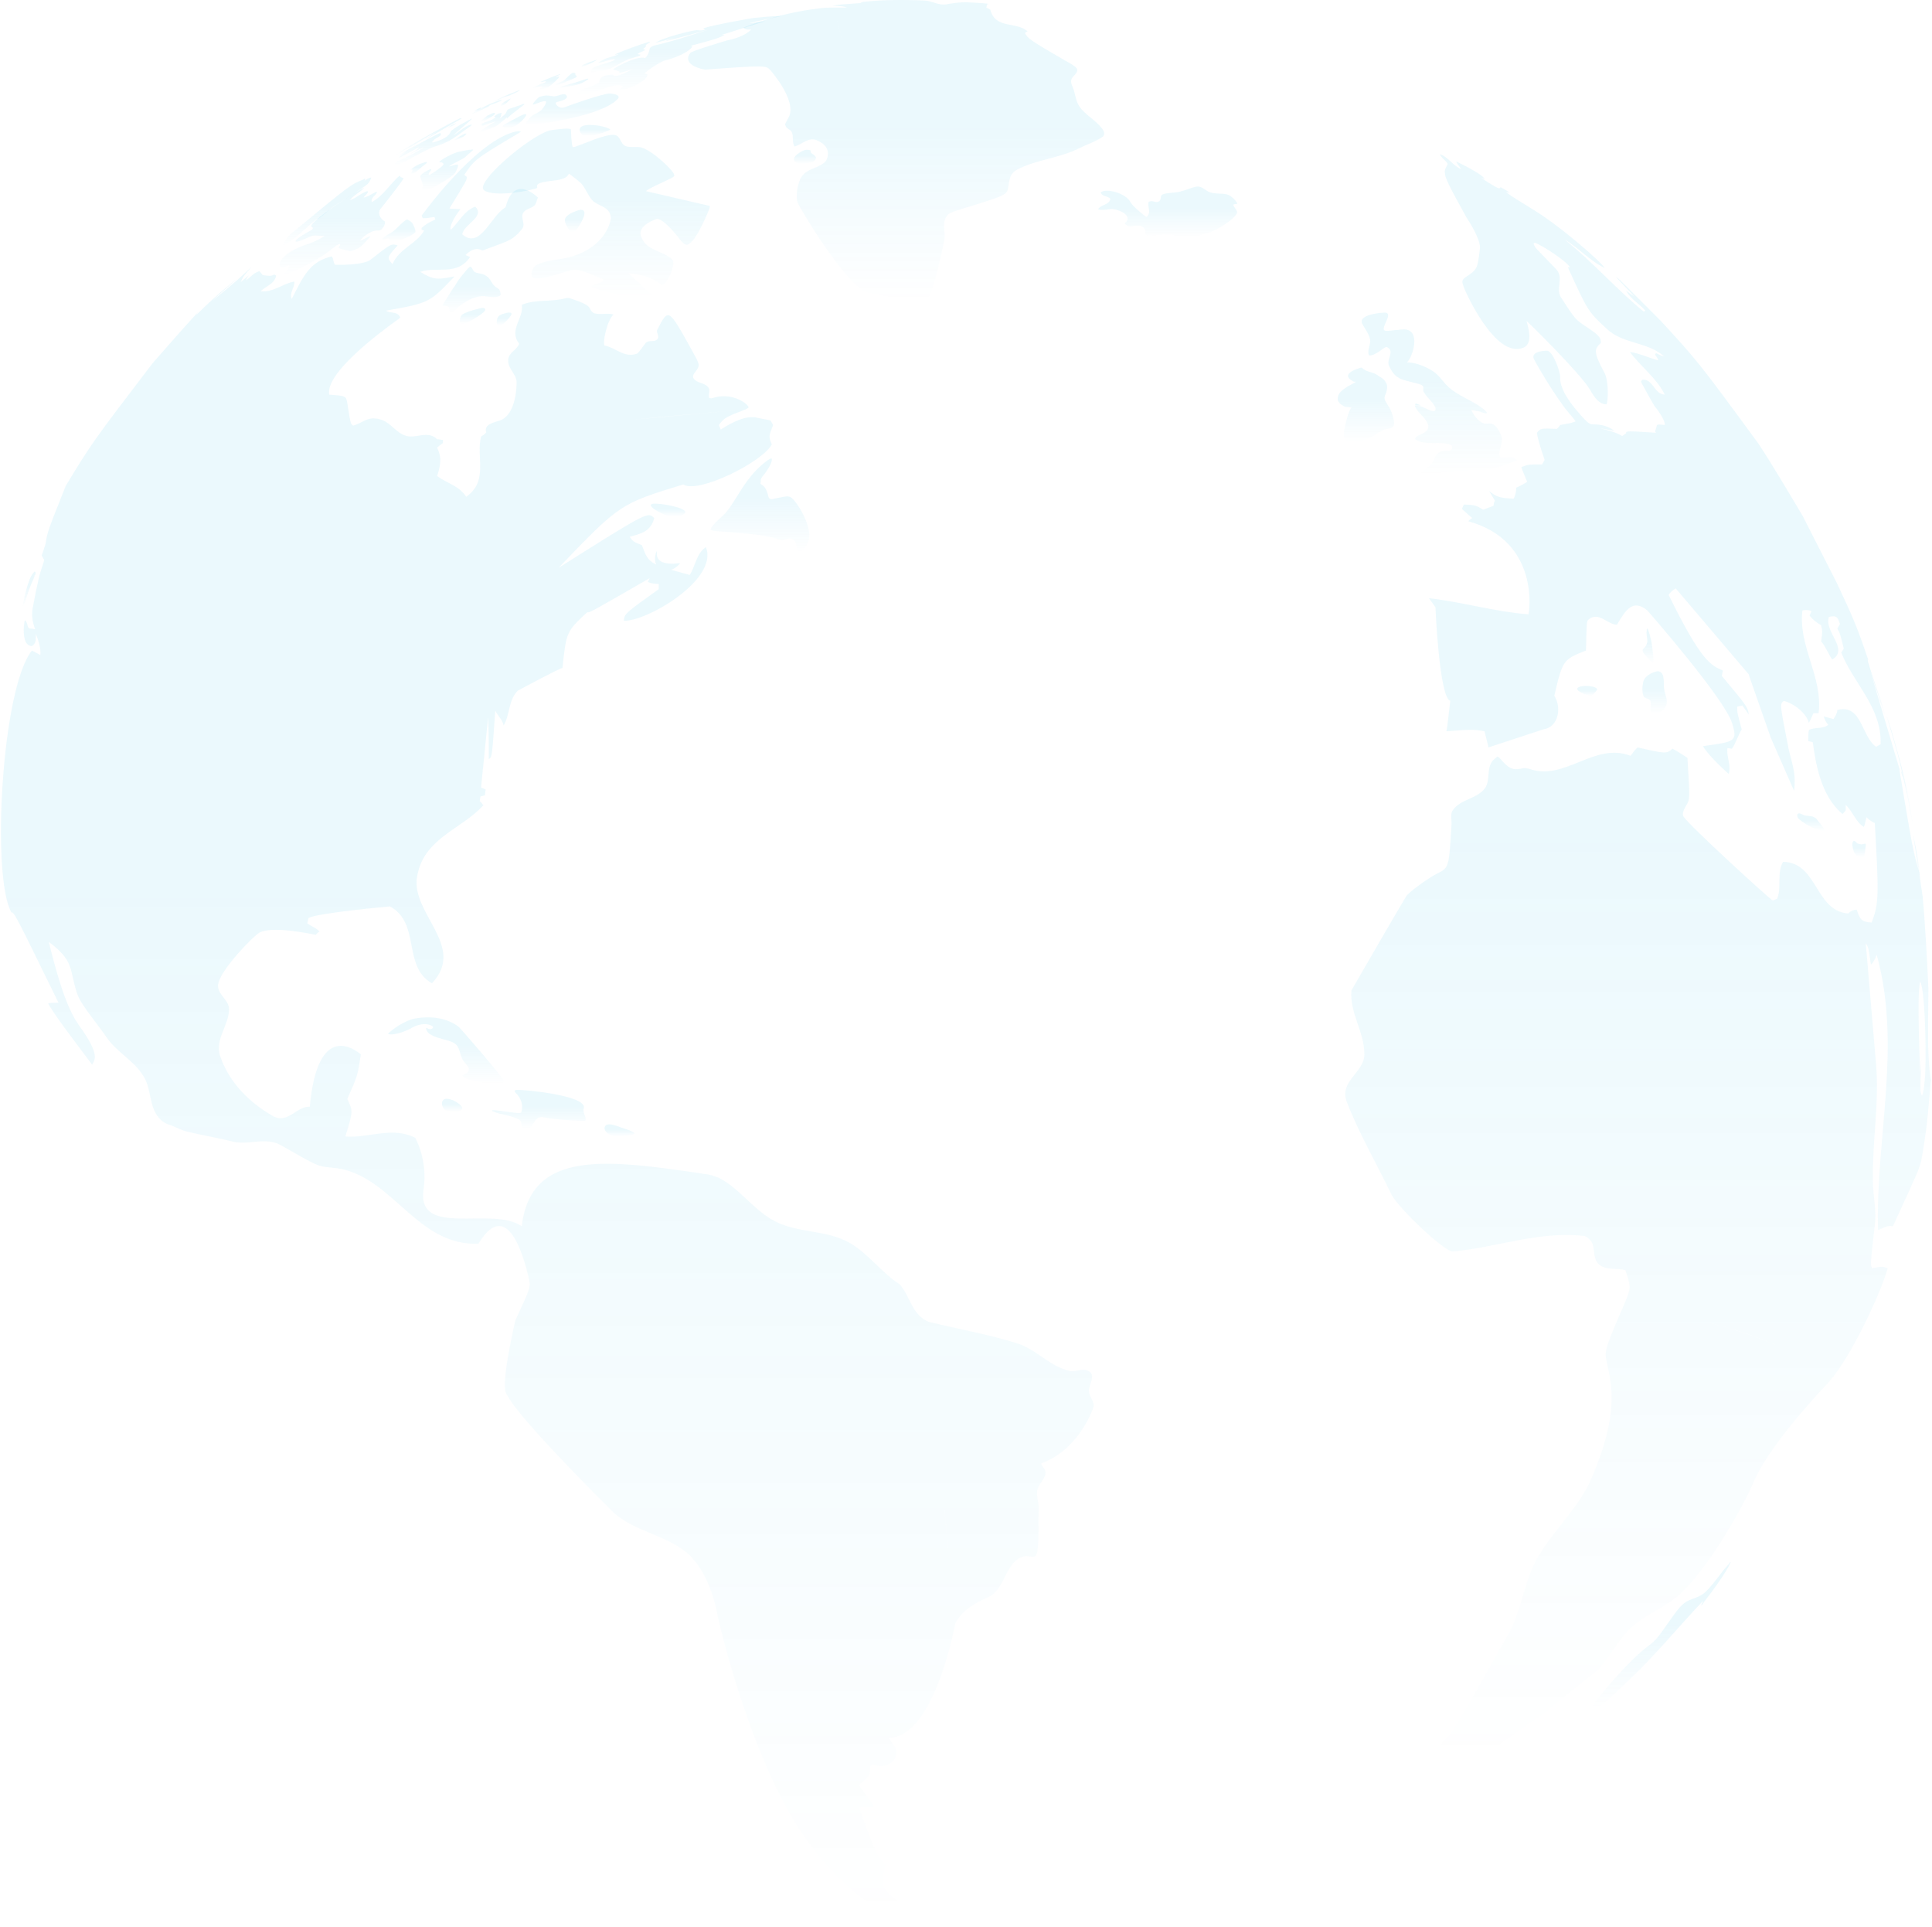 <svg width="677" height="675" viewBox="0 0 677 675" fill="none" xmlns="http://www.w3.org/2000/svg">
<path d="M173.321 39.559C173.321 39.559 173.094 39.559 172.868 39.559C172.189 39.786 171.057 40.465 170.83 40.465C170.604 40.691 168.566 42.276 168.566 42.276C168.339 42.276 168.339 42.502 168.339 42.502C168.339 42.502 169.245 42.955 172.189 40.917C173.774 40.012 173.547 39.559 173.321 39.559Z" fill="url(#paint0_linear_27_8697)" fill-opacity="0.08"/>
<path d="M167.207 38.654C167.434 38.654 168.566 37.974 168.566 37.748H168.339C167.887 37.974 166.755 38.427 166.528 38.654C166.302 38.88 166.075 39.106 166.075 39.106C166.302 39.106 166.755 38.88 167.207 38.654Z" fill="url(#paint1_linear_27_8697)" fill-opacity="0.08"/>
<path d="M176.943 33.9C177.849 33.673 177.849 33.673 178.528 33.447C178.528 33.447 179.434 32.994 180.566 32.541C180.566 32.541 181.925 31.862 182.151 31.636C182.151 31.636 182.151 31.636 181.925 31.636C181.925 31.636 176.717 33.447 172.189 35.937L174.679 35.032C175.585 34.579 176.264 34.126 176.943 33.9Z" fill="url(#paint2_linear_27_8697)" fill-opacity="0.08"/>
<path d="M171.51 37.069C171.51 36.843 171.51 36.843 173.547 36.163C174.227 35.937 175.132 35.484 175.585 35.258C175.585 35.258 175.812 35.258 175.812 35.032C175.585 35.032 175.585 35.032 175.359 35.032C169.698 36.843 165.396 39.785 164.717 40.238C165.17 40.238 171.057 37.522 171.51 37.069C171.51 37.295 171.51 37.069 171.51 37.069Z" fill="url(#paint3_linear_27_8697)" fill-opacity="0.08"/>
<path d="M177.17 36.39C177.396 36.39 177.396 36.163 177.396 36.163C177.623 35.937 177.849 35.711 177.849 35.711C178.075 35.484 178.528 35.032 178.755 34.805C178.981 34.579 178.981 34.579 178.981 34.579C178.981 34.579 178.981 34.579 178.755 34.579C177.623 35.032 175.585 36.39 175.585 36.616C175.811 36.616 175.811 36.616 175.358 37.295C175.811 37.295 177.17 36.39 177.17 36.39Z" fill="url(#paint4_linear_27_8697)" fill-opacity="0.08"/>
<path d="M163.358 46.803C163.132 46.803 163.132 46.803 162.905 46.803C162.452 47.029 162 47.256 162 47.256C160.641 47.935 159.056 49.067 159.056 49.293C159.283 49.293 161.773 48.388 162.905 47.482C163.358 47.029 163.585 46.803 163.358 46.803Z" fill="url(#paint5_linear_27_8697)" fill-opacity="0.08"/>
<path d="M165.849 52.462C165.623 52.462 165.623 52.236 164.943 52.462C164.717 52.462 164.717 52.462 164.491 52.462C163.358 52.689 162 52.915 160.868 53.142C159.283 53.368 154.528 55.858 153.849 56.764C154.301 56.99 154.754 56.764 154.981 56.99C155.66 57.443 155.434 57.669 155.207 57.895C154.981 58.348 151.811 60.612 150.905 61.065C150.452 61.291 150.452 61.291 150.226 61.291C149.999 60.386 151.132 60.159 151.132 59.254C150.452 59.254 147.509 60.838 147.282 61.744V61.97C147.509 62.649 147.735 63.328 147.962 64.008C147.962 64.234 148.188 64.46 148.188 64.913C148.188 65.366 147.962 65.819 147.962 66.498C147.962 66.498 147.962 66.724 148.188 66.724C149.094 67.63 157.245 62.876 159.283 60.838C159.736 60.386 161.094 57.443 160.188 57.669C159.283 57.669 158.377 58.122 157.245 58.348C159.056 56.99 161.321 56.311 163.132 54.953C163.358 54.5 165.849 52.689 165.849 52.462Z" fill="url(#paint6_linear_27_8697)" fill-opacity="0.08"/>
<path d="M142.754 52.01C146.15 50.425 149.32 47.935 152.716 46.35C149.32 48.614 149.32 48.614 149.094 48.84L160.868 42.049C161.094 41.823 161.547 41.823 161.773 41.37C161.547 41.37 161.547 41.37 161.32 41.37C158.83 42.502 142.074 51.557 138.678 54.273C140.263 54.047 141.395 52.689 142.754 52.01Z" fill="url(#paint7_linear_27_8697)" fill-opacity="0.08"/>
<path d="M142.754 76.911C142.528 76.911 142.754 76.911 142.754 76.911C142.301 76.911 142.301 77.137 141.848 77.364C140.263 78.496 139.131 80.08 137.546 81.212C134.829 82.797 133.924 83.476 133.924 83.929C134.15 83.929 134.376 83.929 135.056 83.702C136.188 83.476 136.188 83.476 136.414 83.702C136.867 83.929 136.641 84.608 137.093 84.608C137.32 84.608 137.999 84.608 138.678 84.381C143.433 83.476 145.471 81.439 145.471 81.439C145.924 80.759 144.565 78.269 144.565 78.269C144.113 77.59 142.754 76.911 142.754 76.911Z" fill="url(#paint8_linear_27_8697)" fill-opacity="0.08"/>
<path d="M149.32 56.764C149.32 56.764 149.094 56.764 148.415 56.99C145.924 57.669 144.112 59.254 143.886 59.48C144.112 59.48 144.339 59.254 144.565 59.48C144.565 59.706 144.565 59.706 144.339 60.159C144.113 60.386 143.886 61.291 144.339 61.065C145.245 60.838 147.735 58.575 147.962 58.348C149.547 57.216 149.999 56.764 149.32 56.764Z" fill="url(#paint9_linear_27_8697)" fill-opacity="0.08"/>
<path d="M263.211 10.357C261.399 12.394 257.097 13.752 254.607 14.205C254.607 14.205 242.38 17.827 241.927 18.506C238.531 23.034 246.908 24.392 247.135 24.392C267.965 22.807 268.418 23.034 269.777 24.392C269.777 24.392 279.513 35.258 276.343 41.144C274.985 43.634 274.985 43.634 275.211 43.86C275.437 45.218 277.022 45.218 277.475 46.35C278.154 47.935 277.475 49.746 278.381 51.331C281.098 50.651 283.362 47.709 286.532 49.293C292.193 51.783 289.476 56.311 289.476 56.311C287.211 59.027 282.909 58.801 280.872 61.97C279.739 63.555 278.607 68.309 279.513 71.025C279.966 72.383 296.268 100.001 303.967 102.491C300.117 44.992 297.174 18.959 293.098 6.508C296.721 17.374 299.438 38.88 303.967 102.491C323.439 106.34 323.892 105.887 325.25 104.302C327.288 102.039 330.911 84.155 330.911 83.929C331.364 81.212 330.005 78.496 331.59 76.005C332.496 74.647 332.496 74.647 337.477 73.063C352.874 68.309 352.874 68.309 353.327 65.366C353.779 62.423 354.006 60.612 356.723 59.254C363.516 55.858 371.214 55.405 378.007 52.01C380.724 50.651 383.667 49.746 386.384 47.935C386.384 47.935 387.743 47.029 386.158 44.992C383.894 42.049 380.271 40.238 378.233 37.295C376.875 35.258 376.875 32.994 375.969 30.73C374.837 28.24 375.29 27.561 376.648 26.203C378.46 24.166 377.327 23.486 373.252 21.223C360.346 13.752 360.346 13.526 359.214 11.715C359.214 11.489 359.44 11.262 359.44 11.262C359.666 11.262 359.893 11.036 360.119 11.036C356.27 7.414 348.798 10.357 346.987 3.339C346.534 3.113 346.081 2.886 345.628 2.66C345.628 2.434 345.855 1.981 345.855 1.528C346.081 1.528 346.308 1.528 346.308 1.302C344.723 1.075 339.741 0.849 339.741 0.849C336.571 0.623 332.496 1.302 331.59 1.528C328.873 1.981 326.382 0.17 323.665 0.17C319.816 -0.057 311.438 -0.057 308.269 0.17C302.155 0.623 302.155 0.623 301.476 1.075C294.91 1.528 294.91 1.528 291.74 1.981H291.513H291.74C295.589 2.207 295.589 2.207 296.721 2.66C296.495 2.66 296.495 2.66 291.966 2.66C290.155 2.66 289.476 2.66 287.438 2.886C271.815 4.697 260.72 9.678 260.493 9.678C261.173 10.357 261.173 10.357 263.211 10.357Z" fill="url(#paint10_linear_27_8697)" fill-opacity="0.08"/>
<path d="M204.341 76.458C205.246 74.421 204.794 73.289 203.209 73.515C203.209 73.515 198.68 74.647 198.001 76.685C197.548 77.817 199.36 80.759 200.039 81.212C201.85 82.344 204.341 76.458 204.341 76.458Z" fill="url(#paint11_linear_27_8697)" fill-opacity="0.08"/>
<path d="M236.04 13.3C235.134 13.752 234.002 13.979 233.096 14.431C236.266 13.752 246.682 10.809 248.266 10.357C241.247 12.62 235.813 14.431 229.926 15.79C228.568 16.016 228.115 16.469 227.662 16.922C227.662 17.374 227.209 19.412 226.077 20.317C222.907 19.412 214.982 23.939 214.756 24.392C215.435 24.618 216.341 24.618 217.02 25.071C217.02 25.071 217.02 25.297 217.02 25.524C218.152 25.297 218.379 25.297 221.775 24.166C215.888 27.335 215.209 26.656 214.756 26.203C210.228 26.203 210.001 28.014 210.001 28.919C207.51 30.504 204.114 30.73 201.85 32.994L202.076 33.221C202.756 33.221 203.208 33.221 207.963 32.315C211.36 31.636 214.53 29.146 218.152 30.051C217.926 30.73 217.926 30.73 217.02 31.41C219.511 31.862 227.662 28.014 226.756 25.977C226.53 25.977 226.077 25.75 225.851 25.75C226.53 24.845 231.738 21.449 232.87 21.223C240.115 19.412 242.606 16.695 242.606 16.242C242.606 16.242 242.379 16.242 242.153 16.016C248.719 14.205 251.889 13.526 253.927 12.168C253.474 12.168 253.474 12.168 252.342 12.394C252.342 12.394 267.512 7.64 268.192 7.414C264.342 7.867 264.116 8.093 262.531 8.093C266.154 7.187 270.003 6.508 273.852 5.603C270.229 5.603 264.116 6.282 264.116 6.282C263.89 6.282 249.625 8.772 246.455 9.904C246.682 10.13 246.908 10.357 247.134 10.357C246.455 10.583 246.002 10.809 244.417 10.583C243.285 10.357 230.832 13.526 229.7 15.111C230.379 14.658 230.606 14.884 236.04 13.3Z" fill="url(#paint12_linear_27_8697)" fill-opacity="0.08"/>
<path d="M177.849 38.427C177.623 38.88 177.396 39.333 177.17 39.785C176.717 40.238 176.717 40.238 175.132 41.596C175.359 41.144 175.585 40.691 175.585 40.238C175.585 40.012 175.811 39.785 175.811 39.559C175.585 39.559 174.453 39.559 173.094 40.917C173.321 40.917 173.321 40.917 173.547 40.917C173.547 40.917 173.547 40.917 173.547 41.144C171.962 42.502 170.151 42.502 168.339 43.634C168.566 43.86 168.792 43.407 169.019 43.634C168.792 44.087 168.792 44.087 168.792 44.087C169.019 44.087 169.019 44.087 173.774 42.502C172.189 43.407 168.113 45.671 167.887 46.577C167.887 46.577 173.321 44.539 174 44.087C174.453 43.86 174.453 43.86 177.623 41.144C177.623 41.144 177.623 41.37 177.623 41.596C178.981 40.238 178.981 40.238 182.831 37.295C183.736 36.616 183.736 36.616 183.736 36.39C183.51 36.39 183.51 36.39 183.283 36.39C183.283 36.616 178.529 37.974 177.849 38.427Z" fill="url(#paint13_linear_27_8697)" fill-opacity="0.08"/>
<path d="M230.153 76.685C232.417 76.458 237.399 82.797 237.399 82.797C238.531 84.381 239.889 85.966 240.795 85.74C243.965 85.061 248.493 73.289 248.493 73.289C248.72 72.836 248.72 72.384 248.72 72.157L226.304 66.951C226.983 66.498 227.436 66.045 232.87 63.555C235.134 62.423 236.493 61.97 236.266 61.291C236.04 59.706 228.115 52.236 224.266 51.557C222.455 51.331 220.643 51.783 219.058 51.104C217.247 50.199 217.473 47.482 215.209 47.256C212.945 47.029 208.19 48.84 204.794 50.199C201.171 51.557 201.171 51.557 200.718 51.557C200.492 51.104 200.265 50.425 200.039 45.218C198.68 44.766 194.152 45.445 192.793 45.671C186.001 47.256 165.849 64.234 169.698 66.724C173.547 69.214 186.454 66.724 188.265 65.819C188.039 64.687 187.812 64.008 193.473 63.328C198.228 62.876 198.907 61.744 199.36 60.838C200.492 61.517 203.662 64.234 203.662 64.234C205.247 66.045 205.926 68.309 207.511 70.12C209.549 72.384 213.851 72.157 214.077 76.458C214.077 76.458 213.171 86.192 199.812 90.041C195.737 91.173 191.435 90.946 187.812 92.984C186.227 93.889 186.001 96.606 186.454 97.058C187.133 97.738 189.623 97.964 196.643 95.7C202.077 93.889 202.077 93.889 211.586 97.964C210.907 98.87 210.907 98.87 207.058 100.228C209.096 102.039 225.398 105.434 228.795 103.623C228.568 103.171 228.568 103.171 227.889 102.718C227.436 102.491 227.436 102.491 220.19 95.7C225.851 96.379 227.662 97.058 230.832 99.096C231.512 99.549 231.964 99.775 232.191 99.775C234.002 99.322 236.946 92.305 235.587 90.946C232.417 87.777 226.53 88.004 224.719 83.023C222.908 78.948 230.153 76.685 230.153 76.685Z" fill="url(#paint14_linear_27_8697)" fill-opacity="0.08"/>
<path d="M156.792 44.766C157.019 44.992 158.151 44.313 159.283 43.634C159.509 43.407 159.736 43.181 159.962 43.181C159.962 43.181 159.962 43.181 159.736 43.181C159.056 43.407 156.792 44.539 156.792 44.766Z" fill="url(#paint15_linear_27_8697)" fill-opacity="0.08"/>
<path d="M281.324 57.443L284.721 56.764C284.721 56.764 285.627 56.311 285.853 55.632C286.079 55.179 285.853 54.953 285.627 54.726C285.4 54.273 284.721 54.047 284.268 53.594C284.042 53.368 284.042 53.142 284.042 52.915C284.042 52.915 284.042 52.915 284.042 52.689C284.042 52.689 283.589 52.462 282.457 52.462C280.872 52.689 276.57 55.405 278.834 56.764C279.287 57.216 280.192 57.443 281.324 57.443Z" fill="url(#paint16_linear_27_8697)" fill-opacity="0.08"/>
<path d="M213.851 45.445C213.624 44.766 208.869 43.407 205.247 43.86C202.077 44.313 203.209 46.577 203.888 47.029C206.152 49.067 213.851 45.445 213.851 45.445Z" fill="url(#paint17_linear_27_8697)" fill-opacity="0.08"/>
<path d="M189.623 29.372C188.718 29.825 187.133 30.504 186.68 30.731C186.906 30.731 186.906 30.731 187.133 30.731C188.718 30.278 190.076 30.278 190.076 30.278C189.85 30.731 189.171 30.731 189.171 31.41C189.397 31.636 191.888 30.731 192.114 30.504C193.02 30.051 195.963 27.335 195.963 26.882C195.51 26.656 195.284 27.108 194.831 27.108C195.284 26.429 195.963 26.429 196.416 25.977C196.416 25.977 196.416 25.977 196.19 25.977C193.473 26.882 189.85 28.467 189.397 28.693C190.076 28.919 190.529 28.467 191.208 28.467C191.435 28.693 191.208 28.919 189.623 29.372Z" fill="url(#paint18_linear_27_8697)" fill-opacity="0.08"/>
<path d="M176.717 43.634C176.038 44.087 175.811 44.313 176.943 44.766C177.849 45.218 179.887 44.766 181.925 43.181C183.057 42.276 185.095 40.012 184.189 40.012C183.963 40.012 183.963 40.012 183.736 40.012C181.698 40.691 176.943 43.634 176.717 43.634Z" fill="url(#paint19_linear_27_8697)" fill-opacity="0.08"/>
<path d="M206.152 27.561C205.926 27.561 205.926 27.561 205.926 27.561H205.699C204.341 28.014 202.982 28.467 201.624 28.919C200.039 29.372 198.454 29.825 196.869 30.278C195.737 30.73 195.057 30.957 194.831 30.957C195.284 30.957 200.039 30.278 202.529 29.599C203.888 29.146 204.341 28.919 206.152 27.788C205.926 27.788 206.152 27.788 206.152 27.561Z" fill="url(#paint20_linear_27_8697)" fill-opacity="0.08"/>
<path d="M194.604 30.051C195.057 30.051 200.038 28.014 201.397 27.335C202.076 27.108 202.076 26.882 202.076 26.656C202.076 26.429 201.623 26.429 201.623 26.203C201.623 25.977 201.623 25.977 201.623 25.75C201.623 25.75 201.623 25.75 201.397 25.524C201.17 25.524 200.944 25.524 200.718 25.524C200.491 25.524 200.265 25.75 200.038 25.977C198.906 26.656 198.227 28.014 197.095 28.467C195.51 29.146 194.831 29.146 194.604 30.051Z" fill="url(#paint21_linear_27_8697)" fill-opacity="0.08"/>
<path d="M205.699 22.807C209.096 21.223 209.096 20.996 209.096 20.996H208.869C208.869 20.996 205.473 22.128 204.567 22.581C203.435 23.034 203.888 23.486 203.888 23.486C203.888 23.713 204.567 23.26 205.699 22.807Z" fill="url(#paint22_linear_27_8697)" fill-opacity="0.08"/>
<path d="M212.945 21.223C214.303 20.77 214.756 20.77 215.435 20.77V20.996C214.983 21.223 214.53 21.449 213.171 21.902C209.322 23.034 208.19 23.486 207.963 23.713C207.058 24.166 207.058 25.297 207.284 25.524C207.284 25.524 207.284 25.524 210.001 24.845C210.907 24.618 212.039 24.845 212.945 24.392C215.435 23.486 217.473 21.902 219.737 20.996C221.096 20.317 222.907 20.091 224.266 19.412L224.492 19.185C224.492 19.185 224.492 19.185 223.36 18.959C223.587 18.733 223.813 18.733 224.039 18.506C226.077 17.601 226.077 17.601 226.077 17.374C225.851 17.374 225.624 17.374 225.398 17.148C225.624 16.695 226.53 16.695 226.304 15.79C226.757 15.337 227.436 15.111 227.889 14.658C227.662 14.658 227.662 14.658 227.436 14.658C224.945 15.337 216.115 18.506 215.435 19.185C215.888 19.185 216.341 18.959 216.794 18.959C216.115 19.412 214.303 19.864 213.624 20.091C210.907 20.77 209.548 22.128 209.548 22.128C209.775 22.128 212.718 21.223 212.945 21.223Z" fill="url(#paint23_linear_27_8697)" fill-opacity="0.08"/>
<path d="M185.095 43.86C185.321 43.86 209.775 41.37 216.341 34.805C218.152 32.994 213.85 32.768 213.624 32.768C211.36 32.768 200.265 36.616 198.001 37.522C195.963 38.427 194.378 36.39 194.831 35.937C195.057 35.711 195.284 35.711 196.189 35.484C200.265 34.353 198.227 32.994 197.774 32.994C196.642 32.994 195.963 33.447 194.831 33.673C193.699 33.9 192.567 33.447 191.434 33.447C190.982 33.447 189.85 33.673 189.17 33.9C188.491 34.126 186.68 36.164 186.68 36.616C187.132 36.616 187.132 36.616 188.265 36.164C189.397 35.711 190.982 35.258 191.208 35.484C191.887 35.937 189.85 38.427 189.85 38.427C188.717 39.559 186.906 40.012 185.774 41.144C183.51 43.86 184.415 43.86 185.095 43.86Z" fill="url(#paint24_linear_27_8697)" fill-opacity="0.08"/>
<path d="M675.752 346.524C675.299 336.79 674.62 323.66 673.714 313.926C673.261 310.983 672.808 308.267 672.582 305.777C670.318 298.08 670.091 296.722 665.563 269.557C665.563 269.557 665.789 269.783 665.789 270.009C654.694 232.884 654.694 232.884 654.468 231.073C654.468 231.073 654.468 231.073 654.695 231.299C650.845 219.754 649.034 215.679 643.6 204.134L631.599 180.591C627.071 173.121 621.184 162.934 616.203 155.463C595.145 126.714 594.693 126.261 581.787 112.226L567.748 98.19C567.296 97.738 566.616 97.285 566.163 96.832C566.843 97.738 567.069 97.964 572.73 103.85C571.598 103.171 570.692 102.492 569.786 101.812C571.371 104.755 574.315 106.34 576.579 108.83C576.352 108.83 576.126 109.056 576.126 109.283C566.39 101.36 558.239 91.852 548.276 83.929C553.257 86.872 557.107 91.399 562.314 93.889C560.956 91.626 546.238 78.722 536.276 72.836C529.257 68.535 528.351 67.856 527.672 67.177C528.124 67.403 528.577 67.403 529.03 67.63C528.351 66.951 527.898 66.724 525.86 65.592C525.634 65.819 525.407 65.819 525.407 66.045C524.728 65.819 523.596 65.366 518.841 62.197C519.294 62.423 519.747 62.65 520.2 62.65C519.294 60.839 510.69 56.764 510.237 56.537C510.69 57.443 510.69 57.443 512.048 59.254C509.105 58.122 507.52 54.953 504.577 54.047C505.029 55.406 506.614 56.085 507.294 57.443C506.162 59.707 506.161 59.707 506.388 61.291C506.614 63.555 513.633 75.553 513.633 75.779C518.841 83.702 518.615 86.419 518.615 86.872C517.709 94.342 517.709 94.342 513.633 97.058C512.049 98.19 512.275 98.643 512.954 100.681C512.954 100.907 523.822 126.261 534.011 121.733C537.181 120.149 535.596 114.942 534.917 112.452C535.823 113.131 553.71 130.788 557.107 136.448C558.691 139.164 560.276 141.654 562.993 141.654C563.446 140.749 563.899 133.505 562.088 130.336C558.012 122.865 558.918 122.186 560.956 120.149C560.956 118.338 560.729 117.659 555.522 114.263C551.899 111.773 551.899 111.773 546.918 104.076C545.106 101.133 548.05 97.285 545.333 94.342C538.087 86.872 538.087 86.872 537.861 86.419C537.634 86.192 537.634 85.74 537.408 85.513C537.408 85.287 537.634 85.061 537.861 85.061C540.578 85.966 549.408 91.852 550.087 93.663C549.861 93.663 549.635 93.663 549.408 93.663C556.427 109.056 556.427 109.056 562.993 115.169C568.654 120.602 577.484 119.696 583.145 124.903C582.239 124.676 581.334 124.224 580.428 123.771C580.202 123.771 579.975 123.997 579.975 124.224C580.428 124.903 580.881 125.582 581.107 126.261C577.711 125.355 574.541 123.771 571.145 123.318C574.994 128.525 580.428 132.373 583.371 138.259C579.522 138.032 579.296 132.599 575.447 133.052C575.22 133.279 575.22 133.505 574.994 133.731C574.994 133.731 579.522 142.107 579.975 142.56C580.654 143.239 583.598 147.314 583.371 148.898C581.107 148.672 581.107 148.672 580.654 148.898C580.428 149.578 580.202 150.483 579.975 151.162C580.202 151.389 580.202 151.615 580.428 151.615C569.786 150.936 569.786 150.936 569.786 151.841C569.333 152.068 568.88 152.52 568.428 152.747C566.163 151.389 563.446 150.709 560.503 150.03L565.711 150.936C564.805 150.257 562.541 148.672 558.465 148.672C557.107 148.672 556.654 148.672 552.804 144.145C549.861 140.749 546.465 135.995 546.691 131.92C546.691 130.109 544.2 123.092 542.163 122.865C541.936 122.865 536.502 122.865 537.408 125.582C537.861 126.714 544.88 138.938 549.861 144.824C551.899 147.087 551.899 147.54 552.125 147.54C551.899 147.767 551.899 147.767 550.314 148.219C549.182 148.446 547.823 148.672 546.691 148.898C546.465 149.351 546.012 149.804 545.559 150.257C539.898 150.03 539.898 150.03 538.54 151.615C538.766 153.2 539.446 155.916 541.257 161.123C541.031 161.575 540.578 162.255 540.351 162.707C535.596 162.707 535.596 162.707 533.106 163.613C533.106 163.839 533.106 163.839 535.144 168.82C534.011 169.499 532.426 170.404 531.294 170.857C531.294 171.989 531.068 173.573 530.389 174.705C524.955 174.479 524.049 173.8 521.785 171.989C522.464 173.121 523.143 174.253 523.822 175.384C523.596 175.837 523.37 176.516 523.37 177.195C522.237 177.648 520.879 178.101 519.747 178.554C517.03 176.969 517.03 176.969 512.954 176.743C512.728 177.195 512.501 177.875 512.275 178.327C513.407 179.233 514.766 180.591 515.898 181.497C515.445 181.723 514.766 182.176 514.539 182.628C539.898 189.646 535.823 215 535.596 215.226C523.822 214.321 512.501 210.925 500.727 209.567C501.407 210.473 502.312 211.831 502.992 212.736C502.992 212.963 504.35 244.429 508.199 245.561C507.067 255.295 507.067 255.295 506.841 256.2C514.992 255.521 516.803 255.521 520.2 256.2C521.558 261.633 521.558 261.633 521.558 261.86L540.804 255.521C546.012 254.842 547.37 248.051 544.653 243.75C547.597 231.073 547.823 231.073 555.748 227.903C555.974 217.717 555.974 217.717 556.654 217.037C560.276 214.095 563.22 218.848 566.616 218.848C569.786 213.415 572.277 209.793 577.258 213.868C577.485 214.095 604.202 244.655 606.919 253.257C608.957 259.822 608.051 259.822 596.73 261.407C598.995 265.255 605.787 271.141 605.787 271.141C606.693 267.972 604.882 265.029 605.334 262.086C605.787 262.086 606.467 262.312 606.919 262.312C608.278 260.275 608.957 257.785 610.316 255.521C608.731 249.635 608.731 249.635 608.731 247.598C609.184 247.372 609.863 247.372 610.542 247.145C611.221 248.051 612.127 249.409 612.806 250.315C612.354 247.598 612.354 247.598 603.297 236.732C603.523 236.279 603.523 235.6 603.749 234.921C599.447 233.11 596.051 231.525 584.73 208.435C585.183 207.53 586.315 206.624 587.221 206.171L612.806 236.279C612.806 236.506 612.806 236.506 620.505 258.464L628.656 277.027C628.882 275.895 628.882 274.537 628.882 273.405C628.882 268.877 627.071 264.803 626.392 260.502C623.675 246.693 623.675 246.693 625.033 245.561C627.524 246.013 632.732 249.183 633.864 253.257C634.317 252.352 634.996 250.994 635.449 249.862C635.901 249.862 636.807 249.862 637.26 249.862C638.845 237.185 630.015 226.319 631.599 213.868C632.505 213.642 633.864 213.642 634.769 214.095C634.543 214.547 634.316 215.226 634.09 215.679C635.675 217.49 636.354 217.943 638.166 219.075C638.619 221.339 638.619 221.339 638.166 224.734C639.751 226.545 640.656 229.035 642.015 231.073C648.128 227.451 639.071 221.339 640.883 216.132C643.6 215.453 644.053 216.358 644.732 218.622C644.506 219.075 644.053 219.754 643.826 220.207C644.732 221.791 644.732 221.791 646.09 227.224C645.864 227.677 645.411 228.356 645.185 228.583C649.487 239.449 659.449 247.824 658.997 260.728C658.544 260.954 657.864 261.407 657.412 261.633C652.204 258.011 652.43 246.466 643.826 248.73C643.826 249.635 643.147 250.994 642.468 251.899C641.562 251.673 639.977 251.22 639.071 250.994C639.298 251.899 639.977 253.257 640.656 253.937C638.619 255.521 636.128 254.616 633.864 255.748C633.637 256.879 633.637 258.464 633.637 259.596C634.09 259.822 634.769 259.822 635.222 260.049C636.128 266.387 637.713 278.612 645.638 285.176C646.09 284.724 646.543 284.271 646.77 283.818C646.77 283.365 646.77 282.686 646.77 282.007C649.26 284.271 650.166 287.893 653.11 289.704C653.562 288.798 653.789 287.214 654.015 286.308C654.695 286.987 655.827 287.893 656.959 288.346C658.317 312.794 658.544 316.416 655.827 323.207C652.204 322.981 651.751 322.076 650.619 318.68C649.713 318.68 648.355 319.133 647.675 320.038C635.901 319.133 637.034 302.155 624.807 301.928C622.543 306.003 624.354 310.757 622.769 314.832C622.316 315.058 621.637 315.284 621.184 315.511C618.693 313.7 591.976 289.251 589.938 286.082C589.258 285.176 590.164 283.365 590.843 282.234C592.202 279.97 592.202 279.97 591.296 265.482C588.353 263.671 587.9 263.218 586.089 262.312C583.824 264.124 583.824 264.124 573.862 261.86C572.956 262.539 572.05 263.897 571.371 264.803C558.691 259.822 548.276 273.858 535.823 269.33C534.464 269.104 534.238 269.104 534.011 269.104C530.389 269.783 529.257 270.009 525.407 265.482C524.728 265.029 524.728 265.029 524.728 265.029C524.275 265.482 523.596 265.935 523.143 266.387C520.653 269.33 522.464 273.405 520.2 276.348C517.256 279.97 511.822 279.97 509.105 283.818C508.199 284.95 508.652 286.987 508.652 288.572C507.746 303.966 507.746 303.966 503.671 306.003C500.048 307.814 493.482 312.794 492.803 313.926C490.538 317.548 473.557 346.977 473.557 346.977C472.877 354.9 478.085 361.465 478.085 369.162C478.312 375.727 469.028 378.669 471.972 386.14C476.274 397.232 482.387 407.645 487.595 418.511C489.859 423.039 506.162 438.659 509.105 438.432C524.502 437.074 539.219 431.188 555.069 432.999C555.522 432.999 556.201 433.452 556.654 433.905C559.597 436.169 557.559 440.47 560.276 442.96C562.993 445.224 566.616 444.092 569.56 444.997C571.598 451.109 571.598 451.11 569.107 456.995C595.598 461.976 612.127 466.277 624.128 472.162C612.354 466.503 595.145 461.749 569.107 456.995C562.088 473.294 562.088 473.294 563.22 478.048C564.805 485.519 567.296 495.479 557.786 517.664C553.484 527.851 545.106 535.321 539.446 544.603C534.011 553.205 533.559 563.618 528.577 572.447C509.331 606.629 508.879 607.082 505.709 610.251C503.671 612.289 502.539 613.647 500.275 618.627C510.011 621.57 521.558 613.873 525.407 611.157L540.578 600.517L559.824 585.124C564.126 580.596 566.843 574.71 571.371 570.409C576.579 565.429 583.824 563.165 589.032 558.185C601.485 546.187 613.259 522.418 614.391 519.475C619.146 507.703 635.901 489.367 640.883 484.16C648.581 475.558 658.997 453.147 661.487 444.318C659.449 443.639 659.449 443.639 656.053 444.318C655.374 443.186 655.374 443.186 656.959 429.151C657.638 423.944 656.279 418.738 656.279 413.531C656.053 399.949 658.544 386.593 657.412 373.01L653.789 330.451C654.695 331.81 654.694 331.81 655.6 337.922C656.506 337.243 657.185 335.658 657.638 334.526C666.469 366.672 657.185 398.817 658.091 430.962C661.714 429.378 661.714 429.377 663.299 429.604C672.582 409.456 672.582 409.456 673.035 406.966C673.035 407.645 672.808 408.325 672.808 408.777C673.035 407.645 673.261 406.287 673.488 405.155L673.714 404.023L674.846 396.553C675.299 393.157 675.752 388.856 676.657 377.311C676.657 377.99 676.657 378.443 676.657 379.122C675.073 368.709 675.752 356.258 675.752 346.524ZM621.41 170.857C622.09 171.31 622.769 171.989 623.448 172.442C622.995 171.989 622.09 171.31 621.41 170.857ZM624.354 173.121C626.392 174.932 628.203 176.743 630.014 178.78C628.203 176.743 626.392 174.932 624.354 173.121ZM673.488 383.876C672.808 382.518 672.808 382.518 673.261 370.294C673.035 374.142 673.035 374.142 672.808 375.727C671.903 349.467 672.355 347.203 672.808 343.808C674.393 346.071 675.073 365.54 674.62 376.632C674.167 381.386 674.167 382.065 673.488 383.876Z" fill="url(#paint25_linear_27_8697)" fill-opacity="0.08"/>
<path d="M666.016 269.33C666.016 269.783 666.242 270.236 666.469 270.688L668.28 278.385C668.28 278.159 668.28 278.159 668.28 277.932C668.959 282.46 669.865 287.214 670.771 291.741C668.054 274.537 667.148 271.141 663.072 256.879C662.393 254.616 661.714 252.578 661.035 250.541C665.11 264.576 665.337 265.029 666.922 272.499C666.469 271.82 666.242 270.688 666.016 269.33Z" fill="url(#paint26_linear_27_8697)" fill-opacity="0.08"/>
<path d="M659.676 247.372C659.902 247.824 659.902 248.277 660.129 248.73C659.676 247.145 658.997 245.334 658.544 243.75C658.77 244.202 658.997 244.882 658.997 245.334L654.921 233.11V233.336C654.468 231.978 654.242 231.752 654.242 231.525C655.827 236.279 657.865 242.618 660.582 251.22C660.582 249.862 660.129 248.73 659.676 247.372Z" fill="url(#paint27_linear_27_8697)" fill-opacity="0.08"/>
<path d="M672.808 307.135C672.356 302.154 671.45 297.174 670.318 292.194C670.997 296.042 671.676 300.57 672.356 306.003C672.582 306.456 672.808 306.682 672.808 307.135Z" fill="url(#paint28_linear_27_8697)" fill-opacity="0.08"/>
<path d="M473.557 142.786C473.557 142.786 473.557 143.013 473.33 143.013C471.972 145.503 471.066 150.483 471.066 150.483C470.84 152.52 470.84 153.426 471.519 154.105C472.651 155.463 477.859 154.784 481.708 152.52C482.614 151.841 483.519 151.162 484.651 150.709C485.784 150.03 487.368 150.483 488.274 149.351C488.727 148.672 488.501 146.861 487.595 144.371C487.142 143.013 486.463 142.333 486.01 141.428C485.104 140.07 484.878 139.391 485.557 138.032C485.784 137.353 486.236 136.221 486.01 134.863C485.557 133.505 484.651 132.599 483.746 132.147C483.293 131.92 482.84 131.467 482.387 131.241C481.255 130.562 479.897 130.336 478.764 129.883C477.859 129.43 477.632 129.204 477.406 128.977L477.18 128.751C476.953 128.751 469.028 130.788 474.01 133.505C474.236 133.731 474.462 133.731 475.142 133.731C474.915 133.958 474.689 133.958 474.462 134.184C471.293 135.769 470.387 136.674 469.708 137.353C469.255 137.806 468.575 138.938 468.802 140.296C469.028 140.749 469.255 141.428 470.613 142.107C471.293 142.786 472.425 142.56 473.557 142.786Z" fill="url(#paint29_linear_27_8697)" fill-opacity="0.08"/>
<path d="M146.377 50.425C145.697 50.878 139.358 54.5 139.131 54.953C139.358 54.726 139.81 54.726 146.377 50.425Z" fill="url(#paint30_linear_27_8697)" fill-opacity="0.08"/>
<path d="M639.524 291.062C639.524 291.062 639.751 291.062 639.524 291.062C639.751 290.836 639.751 290.836 639.524 291.062C639.751 290.836 636.581 286.987 636.581 286.987C636.128 286.308 635.449 286.308 635.222 286.082C634.317 285.855 633.184 285.855 632.279 285.629C630.694 284.95 630.694 284.95 630.467 284.95C629.788 284.95 629.562 285.629 630.015 286.535C631.147 288.119 637.713 291.741 639.524 291.062Z" fill="url(#paint31_linear_27_8697)" fill-opacity="0.08"/>
<path d="M576.126 244.202C576.805 244.881 578.164 244.655 578.39 245.787C578.617 246.919 578.164 248.051 578.39 248.956C578.617 249.862 579.296 250.088 579.522 250.088C580.202 250.314 583.825 249.183 584.051 246.24C584.051 246.013 584.051 245.561 584.051 245.108C583.825 243.976 583.372 242.844 583.145 241.486C582.919 240.128 583.145 238.769 582.919 237.637C582.692 235.6 581.787 235.374 581.107 235.147C579.975 235.147 577.032 236.279 576.126 238.09C575.447 239.222 575.22 243.07 576.126 244.202Z" fill="url(#paint32_linear_27_8697)" fill-opacity="0.08"/>
<path d="M558.012 243.523C558.012 243.523 559.597 241.939 559.597 241.712C559.824 241.033 558.692 240.58 556.88 240.354C554.843 240.128 551.673 240.58 553.031 241.939C553.71 242.618 556.201 243.75 557.333 243.75C557.56 243.976 557.786 243.75 558.012 243.523Z" fill="url(#paint33_linear_27_8697)" fill-opacity="0.08"/>
<path d="M576.126 226.998C575.9 227.224 575.447 227.451 575.673 228.13C575.673 228.356 575.9 228.809 576.126 229.035L579.07 232.431C579.749 232.204 579.07 226.998 578.617 224.508C578.617 224.508 577.711 220.433 577.258 220.207C577.258 220.207 577.032 220.433 577.032 220.659V220.886C576.805 222.244 577.258 223.376 577.258 224.734C577.032 226.092 576.579 226.545 576.126 226.998Z" fill="url(#paint34_linear_27_8697)" fill-opacity="0.08"/>
<path d="M651.298 300.117C651.298 300.117 652.883 300.343 653.11 300.343C653.336 300.117 653.789 296.269 653.789 296.269V296.042C653.789 295.59 653.789 295.59 653.563 295.59C653.11 295.59 652.657 295.816 652.204 295.816C651.978 295.816 651.525 295.59 651.072 295.59C650.619 295.363 650.393 294.91 649.94 294.684C649.487 294.458 649.487 294.684 649.261 294.91C648.808 295.59 649.261 298.306 650.393 299.664C650.846 299.891 651.072 299.891 651.298 300.117Z" fill="url(#paint35_linear_27_8697)" fill-opacity="0.08"/>
<path d="M111.054 76.685C111.281 76.911 111.507 76.685 111.507 76.685C113.545 75.326 115.13 73.515 117.168 72.157C120.791 69.667 124.64 67.63 128.263 64.913C129.168 64.234 129.168 64.234 130.074 62.423V62.197C128.715 62.423 127.81 63.328 126.904 64.008C127.81 63.328 127.81 63.328 128.036 62.649C128.036 62.649 128.036 62.649 127.81 62.649C127.583 62.649 127.583 62.649 127.357 62.876C122.828 64.687 122.828 64.687 103.356 80.759C101.545 82.118 100.413 83.249 98.828 86.192H99.054C103.809 83.702 106.979 79.854 111.054 76.685Z" fill="url(#paint36_linear_27_8697)" fill-opacity="0.08"/>
<path d="M138.452 58.122C138.905 58.122 140.49 57.216 142.075 56.537C148.188 53.142 151.132 51.783 151.132 51.783C153.169 51.104 155.207 50.425 157.019 49.519C158.604 48.84 164.038 44.766 164.038 44.766C165.17 44.086 165.17 43.86 165.396 43.634C164.717 43.634 163.811 44.086 163.811 44.086C162 44.992 160.641 46.35 158.83 47.482C160.868 45.445 163.358 43.634 165.396 41.596H165.17C165.17 41.596 158.151 45.218 157.924 46.124C157.698 46.803 156.792 48.614 151.584 49.972C151.584 49.972 151.584 49.972 151.358 49.746C151.584 49.519 151.584 49.519 151.811 49.293C151.811 49.293 151.811 49.293 152.037 49.067C152.717 48.161 155.207 47.708 154.302 46.577C154.075 46.577 139.811 53.594 139.811 55.405C139.811 55.405 139.811 55.405 146.83 51.557C146.15 52.689 144.792 53.142 143.886 53.821C144.113 53.821 144.113 53.821 145.697 52.915C146.15 52.689 147.056 52.236 148.641 51.557C147.056 52.689 142.075 55.405 139.131 56.537C137.999 57.443 137.999 58.122 138.452 58.122Z" fill="url(#paint37_linear_27_8697)" fill-opacity="0.08"/>
<path d="M98.602 93.663C99.734 93.889 100.413 92.984 101.319 92.984C101.319 92.984 101.319 93.21 101.545 93.21C101.092 94.342 99.96 95.248 99.281 96.379C100.413 96.379 110.149 92.078 115.583 87.777C117.395 86.419 118.074 85.74 118.98 85.513C118.98 85.513 119.206 85.513 119.206 85.74C118.753 86.645 118.753 86.645 118.753 86.872C119.206 87.324 122.829 88.004 122.829 88.004C126.225 86.872 126.225 86.872 129.622 83.023C129.848 82.797 129.848 82.797 129.848 82.797C129.395 82.797 129.395 82.797 126.225 84.382C126.678 83.25 129.848 80.76 132.112 80.76C133.018 80.76 133.018 80.76 133.471 80.533C133.471 80.533 135.282 78.948 134.829 77.59C133.018 76.458 132.339 74.647 133.244 73.289C134.15 72.157 141.396 63.102 141.396 62.423C140.943 62.197 140.716 62.197 140.263 61.97C140.263 61.97 140.263 61.744 140.037 61.518C136.641 64.46 134.376 68.535 130.301 70.799C129.848 69.214 131.659 68.535 132.112 67.403L131.886 67.177C130.301 67.856 128.942 68.988 127.357 69.214C127.81 68.535 128.716 68.082 128.942 67.177L128.716 66.951C126.452 67.63 124.867 69.441 122.603 70.12C123.961 68.309 126.225 67.403 127.584 65.819C126.225 66.045 108.564 77.364 109.017 79.401C109.244 79.401 109.47 79.628 109.696 79.854C109.47 80.533 109.244 80.533 107.206 81.665C103.809 83.702 103.583 84.155 103.583 84.608C103.809 84.608 104.036 84.834 104.262 84.608C106.3 84.155 107.885 83.023 109.696 82.57C111.055 82.344 112.414 82.797 113.772 82.57C111.281 84.382 108.111 85.513 106.527 85.966C97.922 89.135 97.017 93.21 98.602 93.663Z" fill="url(#paint38_linear_27_8697)" fill-opacity="0.08"/>
<path d="M179.208 110.188C179.434 109.509 178.755 109.509 178.076 109.509C178.076 109.509 175.359 109.962 174.679 110.867C173.774 111.999 174 113.81 174.453 114.037C175.359 114.942 178.755 111.32 179.208 110.188Z" fill="url(#paint39_linear_27_8697)" fill-opacity="0.08"/>
<path d="M174.68 103.85C174.906 103.85 175.132 103.623 175.359 103.397C175.585 102.718 175.132 101.812 174.906 101.36C174.227 100.907 173.547 100.454 173.095 100.001C172.189 99.096 171.736 97.511 170.604 96.832C170.377 96.606 170.151 96.606 169.925 96.379C168.793 95.7 167.434 95.927 166.302 95.247C165.623 94.795 165.623 93.889 164.943 93.436H164.717C163.811 93.889 160.188 98.643 160.188 98.869C159.736 99.549 159.283 100.454 158.83 100.907L154.981 107.019C157.245 107.245 157.245 107.245 157.471 108.377C157.698 109.735 157.698 109.735 157.924 109.735C158.151 109.735 158.83 109.283 159.962 108.151C161.773 106.566 164.717 104.302 168.113 103.85C169.925 103.397 172.415 104.529 174.68 103.85Z" fill="url(#paint40_linear_27_8697)" fill-opacity="0.08"/>
<path d="M168.566 107.925C168.566 107.925 163.585 109.056 162 110.188C161.094 110.867 160.868 112.905 161.547 113.358C162.679 114.037 168.793 110.415 169.925 108.83C170.151 108.377 170.151 107.698 168.566 107.925Z" fill="url(#paint41_linear_27_8697)" fill-opacity="0.08"/>
<path d="M155.887 385.008C154.075 385.687 154.981 388.63 156.339 389.083C157.019 389.309 162 390.214 162 388.177C161.774 387.045 158.377 384.555 155.887 385.008Z" fill="url(#paint42_linear_27_8697)" fill-opacity="0.08"/>
<path d="M496.199 141.428C495.746 141.428 495.973 141.654 495.973 142.107L498.237 142.333C497.105 141.654 496.425 141.428 496.199 141.428Z" fill="url(#paint43_linear_27_8697)" fill-opacity="0.08"/>
<path d="M267.513 166.556C269.777 163.613 270.682 161.575 270.456 160.67C270.23 160.67 270.23 160.67 270.003 160.67C268.871 161.123 265.475 163.839 262.984 167.008C259.814 170.857 257.776 175.158 254.833 179.006C253.248 181.044 250.984 182.402 249.399 184.666C248.72 185.571 249.172 185.798 249.625 185.798C250.078 186.024 250.078 186.024 259.135 186.703C264.343 187.156 268.192 187.609 272.267 188.74C272.72 188.967 273.4 188.967 273.852 189.193C275.437 189.193 276.796 187.835 278.381 189.42C279.06 190.099 279.06 191.457 279.287 192.362C279.287 193.268 279.739 193.494 280.192 193.494C281.551 193.268 283.362 190.551 283.589 188.061C283.815 184.213 280.872 178.327 278.154 175.158C276.569 173.573 276.569 173.573 271.362 174.705C269.777 175.158 269.324 174.705 269.098 173.347C268.418 170.857 267.739 170.404 266.833 169.725C266.38 169.499 266.38 169.272 266.607 168.819C266.38 167.914 267.06 167.008 267.513 166.556Z" fill="url(#paint44_linear_27_8697)" fill-opacity="0.08"/>
<path d="M480.123 119.017C480.35 120.828 478.991 122.639 479.67 124.45C480.35 124.676 481.482 124.45 483.972 122.639C484.878 121.96 485.784 121.281 486.237 121.733C488.727 123.092 485.784 126.034 486.689 128.072C488.501 132.147 490.539 132.826 493.256 133.505C497.558 134.637 498.011 134.637 498.69 135.316C498.916 135.995 498.463 136.674 498.916 137.353C500.048 139.391 502.086 140.749 502.992 142.786C503.445 145.05 500.954 143.692 498.916 142.786C498.011 142.333 498.011 142.333 495.746 142.107C496.652 144.824 499.822 146.182 500.501 149.125C500.728 150.709 499.369 151.615 497.105 152.52C496.652 152.747 495.746 153.199 495.973 153.879C496.199 154.105 497.105 155.237 502.086 155.237C504.35 155.237 508.652 155.011 508.879 156.595C508.879 157.953 507.973 157.953 506.388 157.953C504.803 157.953 504.35 158.406 503.898 158.859C502.765 159.764 502.539 161.349 501.633 162.481C500.501 163.839 498.916 164.745 497.558 165.877C497.558 166.103 497.558 166.103 497.558 166.329C498.237 166.556 498.237 166.556 507.973 165.197C512.954 164.518 517.936 164.971 522.917 164.292H523.143L531.521 161.349V161.123C529.71 159.312 527.445 160.896 525.634 160.217C524.728 157.727 526.993 155.237 526.087 152.747C524.276 148.219 522.464 148.219 521.106 148.446C517.936 148.672 515.672 143.918 515.672 143.918V143.692C515.898 143.692 515.898 143.692 518.389 144.144C519.521 144.597 521.106 145.05 521.106 144.597C520.879 144.371 520.653 143.918 519.747 143.239C515.672 140.07 510.69 138.711 507.067 135.089C505.256 133.278 504.124 131.241 501.86 129.883C498.237 127.619 494.841 126.94 493.029 126.94C495.067 125.129 498.011 115.621 492.124 115.395C490.991 115.395 489.859 115.621 489.18 115.621C485.557 116.074 484.878 116.074 484.878 115.168C484.878 113.357 488.048 109.735 485.331 109.509C485.331 109.509 478.085 109.735 477.18 112.226C477.18 112.452 477.18 112.905 477.18 113.131C478.085 114.942 479.67 116.753 480.123 119.017Z" fill="url(#paint45_linear_27_8697)" fill-opacity="0.08"/>
<path d="M8.259 212.283C9.165 210.246 9.617 207.756 10.523 205.719C10.976 204.36 11.655 203.228 12.108 201.87C12.108 201.644 12.108 201.417 12.335 201.417C12.335 201.417 12.787 200.286 12.108 200.286C12.108 200.286 11.882 200.286 11.882 200.512C9.844 202.097 7.806 212.057 8.032 212.736C8.032 212.51 8.032 212.51 8.259 212.283Z" fill="url(#paint46_linear_27_8697)" fill-opacity="0.08"/>
<path d="M433.48 71.478C433.48 71.252 433.48 71.252 433.48 71.025C433.027 70.346 431.895 68.988 430.537 68.309C430.31 68.309 430.084 68.082 429.857 68.082C427.82 67.63 425.555 68.082 423.518 67.177C422.159 66.498 421.027 65.14 419.216 65.366C417.178 65.819 415.366 66.724 413.329 67.177C411.517 67.63 409.479 67.403 407.442 68.082C406.309 68.535 407.215 69.894 406.083 70.573C404.951 71.252 404.045 70.12 402.913 70.573C402.687 70.573 402.46 70.799 402.46 70.799C402.007 72.61 403.592 74.421 401.781 76.006C401.102 75.779 396.8 72.157 396.12 70.799C394.536 67.63 387.516 65.819 385.705 67.403C386.158 68.988 388.196 68.535 389.101 69.667C388.649 71.931 385.931 71.478 384.799 73.289C385.479 73.742 387.516 73.516 388.875 73.289C390.913 72.836 397.705 75.326 394.083 78.269C395.668 80.307 397.932 78.496 399.743 79.175C401.328 79.854 401.328 80.533 401.328 82.118C401.781 82.57 402.234 82.57 405.857 82.344C408.347 82.118 409.253 82.118 409.932 82.118C411.744 82.344 413.329 83.023 415.14 83.25C415.366 83.25 415.593 83.25 415.819 83.25C416.498 83.25 417.404 83.25 422.385 81.891C426.914 80.76 433.933 75.779 433.48 74.195C433.254 73.289 432.348 72.61 432.122 71.704C432.801 71.478 432.801 71.478 433.48 71.478Z" fill="url(#paint47_linear_27_8697)" fill-opacity="0.08"/>
<path d="M162 376.858C164.037 379.348 176.491 380.48 176.717 378.896C176.944 378.217 160.868 359.654 160.641 359.654C159.056 358.522 154.075 355.126 144.792 356.937C139.584 358.522 135.961 362.144 135.961 362.144C136.64 362.823 140.49 362.144 143.886 360.333C148.414 357.616 151.584 359.201 151.811 359.88C151.584 360.333 150.905 361.012 149.546 360.107C149.546 360.107 149.32 360.106 149.32 360.333C149.546 362.597 153.169 363.502 155.66 364.181C160.188 365.313 160.415 366.219 161.32 369.162C161.773 370.52 162 371.425 163.132 372.557C163.811 373.463 164.264 373.915 164.264 374.368C164.49 376.179 162.679 376.179 162 376.858Z" fill="url(#paint48_linear_27_8697)" fill-opacity="0.08"/>
<path d="M181.925 392.252C183.283 392.931 182.151 395.421 183.963 395.647C187.133 395.874 186.68 391.573 189.623 391.346C189.85 391.346 190.303 391.346 191.208 391.573C196.19 392.478 204.567 392.704 204.567 392.704C205.02 392.704 205.246 392.478 205.246 392.252C205.246 390.893 204.114 389.762 204.567 388.177C205.699 383.649 182.378 381.612 181.019 381.838C180.566 381.838 180.566 382.065 180.34 382.065C180.34 382.518 180.34 382.518 180.566 382.744C183.963 385.913 182.831 389.535 182.604 389.762C182.151 390.214 180.34 389.762 177.849 389.535C173.094 388.856 172.642 388.856 172.415 389.082C172.415 389.082 172.415 389.309 172.642 389.309C175.585 390.667 178.981 390.667 181.925 392.252Z" fill="url(#paint49_linear_27_8697)" fill-opacity="0.08"/>
<path d="M228.568 176.516C226.53 177.195 231.058 179.459 231.964 179.912C237.851 182.628 240.115 179.685 240.115 179.685C241.021 177.874 230.832 176.063 228.568 176.516Z" fill="url(#paint50_linear_27_8697)" fill-opacity="0.08"/>
<path d="M603.976 550.035C597.41 558.638 597.183 558.638 592.881 560.222C589.258 561.581 588.353 563.165 582.919 570.862C580.202 574.71 579.296 575.389 576.579 577.427C568.654 583.765 557.786 597.348 557.559 598.48C560.503 598.48 560.503 598.48 571.371 588.066C580.428 579.464 588.126 569.956 596.73 560.901C596.73 561.128 596.73 561.128 596.051 562.486C596.504 562.26 596.504 562.26 597.183 561.128C599.221 558.638 605.334 550.262 606.466 547.319H606.24C605.787 547.998 605.787 547.998 603.976 550.035Z" fill="url(#paint51_linear_27_8697)" fill-opacity="0.08"/>
<path d="M22.297 171.31C22.297 171.083 22.523 171.083 22.297 171.31C22.523 171.083 22.523 171.083 22.297 171.31Z" fill="url(#paint52_linear_27_8697)" fill-opacity="0.08"/>
<path d="M381.629 487.782C381.177 485.292 384.346 481.896 381.403 480.312C379.139 479.18 377.101 480.765 374.837 480.312C367.818 478.727 363.063 472.615 356.27 470.578C346.081 467.408 335.666 465.597 325.477 463.107C319.59 460.844 318.91 454.052 315.288 449.977C308.948 445.903 304.419 439.338 297.853 435.489C289.249 430.509 278.834 432.32 270.23 427.114C263.437 423.039 258.908 416.248 251.889 412.626C250.757 412.173 249.399 411.72 248.267 411.494C213.398 406.287 186.001 402.212 182.831 429.604C172.415 422.36 145.924 433.905 148.414 416.7C149.999 406.287 145.471 398.59 145.471 398.59C137.32 394.516 129.169 398.817 121.017 398.138C123.734 389.309 123.734 389.309 121.697 385.008C125.319 376.858 125.319 376.858 126.451 369.388C124.866 368.03 111.281 357.164 108.564 387.724C103.809 387.498 100.866 394.063 95.432 390.894C82.978 383.65 78.676 374.595 77.091 369.841C75.28 363.955 80.261 359.201 80.261 353.542C80.261 349.92 75.28 348.109 76.638 344.034C78.224 338.827 88.186 328.64 90.45 327.056C94.526 323.886 110.375 327.508 110.602 327.508C111.055 327.056 111.508 326.603 111.96 326.377C110.828 325.018 109.017 324.566 107.658 323.434C107.885 322.981 107.885 322.302 108.111 321.623C111.281 319.812 136.64 317.548 136.64 317.548C147.509 323.434 140.942 338.601 151.358 344.487C163.585 331.583 143.886 320.038 146.15 307.135C148.414 293.552 161.773 290.609 169.472 282.007C169.245 282.007 169.245 282.007 169.245 282.007C169.019 281.554 168.566 281.101 168.113 280.649C168.113 280.196 168.34 279.517 168.34 279.064C168.792 278.838 169.472 278.838 169.925 278.611C169.925 277.932 170.151 277.253 170.151 276.574C169.698 276.348 169.019 276.121 168.566 275.895L171.057 251.22C171.283 254.842 171.283 265.934 171.283 265.934C172.415 265.255 172.415 265.255 173.547 248.956C174.453 250.767 176.038 252.125 176.491 254.163C178.755 250.314 178.076 245.334 181.472 241.939C181.472 241.939 196.19 234.015 197.095 234.015C198.454 221.338 198.454 221.338 205.699 214.547C206.831 214.547 206.831 214.547 227.662 202.549C227.436 203.002 227.209 203.455 226.983 203.908C228.115 204.36 229.474 204.587 230.832 204.587C230.832 205.039 230.832 205.945 230.832 206.398C218.832 215 218.832 215 218.605 217.49C226.757 217.716 251.889 203.002 247.361 191.683C243.965 193.947 243.738 198.248 241.7 201.417C238.983 200.738 236.946 200.059 235.134 199.606C236.946 199.154 238.304 197.343 238.304 197.343C238.078 197.343 238.078 197.343 237.625 197.343C234.455 197.795 232.643 197.116 231.964 196.89C230.379 195.984 230.153 195.079 230.153 193.721C230.153 193.268 230.153 193.268 230.153 193.041C229.926 193.268 229.021 195.758 229.926 197.795C226.757 196.211 226.304 194.626 224.945 191.004C222.002 189.872 221.775 189.646 220.643 188.061C224.945 186.929 228.115 186.024 229.247 181.496C226.983 179.233 226.983 179.233 195.737 198.927C217.247 176.516 217.247 176.516 239.436 169.725C244.417 173.12 267.06 162.028 270.456 155.69C269.324 152.973 269.324 152.973 270.909 148.898C270.682 148.446 270.23 147.766 270.003 147.314C268.192 146.861 266.38 146.635 264.569 146.182C262.984 146.182 262.984 146.182 262.984 146.182C261.852 146.182 258.456 146.635 252.569 150.483C252.342 150.03 252.116 149.351 251.889 148.898C253.701 146.408 254.606 145.955 261.173 143.465C248.267 144.597 235.587 145.729 221.549 147.087C234.455 145.729 245.55 144.824 261.173 143.465C261.626 143.239 262.078 143.013 262.305 142.786C262.531 141.881 257.324 137.58 250.757 139.164C249.172 139.617 249.172 139.617 248.493 139.391C248.04 138.032 249.172 136.674 248.04 135.542C246.682 133.958 244.417 134.41 243.059 132.599C242.606 131.92 242.832 131.241 243.965 129.883C245.323 127.845 245.323 127.845 242.153 122.186C234.228 107.924 234.228 107.924 230.379 115.395C229.7 116.527 231.285 117.659 230.379 118.79C229.247 120.149 227.209 118.79 226.077 120.375C223.587 123.771 223.587 123.771 222.907 123.997C218.605 125.355 215.662 121.733 211.813 121.054C211.133 119.922 212.718 112.225 214.983 110.188C212.718 109.509 210.454 110.414 208.19 109.735C207.737 109.509 207.284 109.283 206.605 107.924C206.379 107.472 205.926 106.566 200.492 104.755C199.359 104.302 198.907 104.302 198.001 104.529C193.02 105.887 187.585 104.755 182.831 106.792C183.736 111.32 178.076 115.621 181.925 120.375C181.246 122.639 178.302 123.318 178.076 126.034C177.849 129.204 181.019 131.015 181.019 133.958C181.019 134.184 181.246 145.955 174.453 147.54C172.868 147.993 169.472 148.898 170.377 151.388C170.151 151.841 169.925 152.068 168.566 152.973C166.755 159.991 171.283 168.593 163.358 174.026C160.868 170.178 156.566 169.272 153.169 166.782C154.981 161.349 154.301 159.312 153.169 156.821C153.622 156.369 154.528 155.69 155.207 155.237C155.207 155.01 155.207 154.331 155.207 154.105C154.528 154.105 153.849 153.879 153.169 153.879C149.999 150.709 145.924 153.652 142.527 152.747C138.905 151.841 137.093 148.219 133.697 147.087C133.018 146.861 132.338 146.635 131.659 146.635C128.489 146.182 126.451 148.446 123.734 149.125C122.829 148.446 122.829 148.446 121.697 141.202C121.244 138.711 121.244 138.711 115.357 138.259C113.998 130.788 132.338 116.979 140.263 111.32C139.357 108.83 136.64 109.962 135.282 108.83C150.452 106.113 150.452 106.113 159.283 96.832C153.396 97.964 152.037 98.19 147.282 95.247C152.943 93.21 160.188 96.832 164.717 90.041C164.264 89.814 163.585 89.588 163.132 89.362C163.132 89.362 166.075 85.966 169.019 87.777C178.981 84.155 178.981 84.155 181.472 81.891C181.925 81.438 182.604 80.533 183.057 80.08C184.189 78.269 182.378 76.458 183.283 74.647C184.189 73.063 186.227 73.062 187.359 71.931C188.038 71.025 188.038 70.12 188.491 69.214C188.491 69.214 180.114 60.612 177.17 72.61C171.962 75.553 168.34 87.551 162 82.118C162.453 78.496 170.151 76.005 166.528 72.383C162.453 73.968 160.868 77.816 157.924 80.533C157.245 78.496 161.32 73.289 161.32 73.289C161.094 73.289 161.094 73.289 157.471 73.062C163.585 63.102 163.585 63.102 163.585 61.97C163.358 61.744 162.905 61.517 162.679 61.291C166.302 55.858 166.302 55.858 182.604 46.124C181.472 45.898 181.472 45.898 179.661 46.35C165.622 50.651 147.962 75.326 147.735 75.553C147.962 75.779 147.962 76.232 148.188 76.458C149.547 76.458 150.905 76.232 152.264 76.005C152.264 76.232 152.49 76.685 152.49 76.911C149.547 78.269 149.094 78.722 147.735 79.854C147.735 80.533 147.735 80.533 147.735 80.533C147.962 80.533 148.414 80.759 148.641 80.759C145.924 85.513 139.81 87.098 137.546 92.531C135.508 90.267 135.508 90.267 139.357 85.966C137.093 85.287 137.093 85.287 129.621 91.173C129.169 91.399 126.678 92.984 117.395 92.757C116.715 91.852 116.942 90.72 116.262 89.814C108.79 91.625 106.526 96.153 102.224 104.755C101.319 102.491 103.356 100.68 103.13 98.643C99.054 99.322 95.884 102.491 91.356 102.039C93.167 100.228 96.111 99.549 96.79 96.606C96.564 96.379 96.337 96.379 96.111 96.153C95.205 96.606 94.979 96.832 92.035 96.379C91.809 95.927 91.13 95.247 90.903 95.021C88.865 95.474 87.733 97.285 86.148 98.19C86.375 97.737 86.828 96.832 87.28 96.379C86.148 97.285 86.148 97.285 84.337 98.869C85.243 96.832 85.243 96.832 88.186 93.436C83.431 97.964 83.431 97.964 74.374 105.434C77.091 102.718 80.261 100.228 82.978 97.737C82.978 97.737 76.638 102.491 68.714 110.414C68.94 109.962 69.393 109.283 69.846 108.83C64.865 114.263 58.298 121.733 53.544 127.166C32.26 155.01 31.807 155.69 22.524 171.083C22.75 170.857 22.75 170.63 22.976 170.404C16.637 186.25 16.637 186.25 15.957 190.551C15.505 191.91 15.052 193.494 14.599 194.626C14.825 195.079 15.278 195.758 15.505 196.211C13.467 202.549 13.467 202.549 11.429 213.189C10.976 215.679 11.429 218.169 12.335 220.433C12.108 220.433 11.429 220.207 10.75 220.207C10.297 220.207 10.297 220.207 10.07 219.98C9.844 219.754 9.844 219.754 9.618 219.075C9.618 218.622 9.165 217.49 8.712 217.264C8.712 217.264 7.806 220.886 8.712 224.055C9.391 226.545 11.203 226.319 11.203 226.319C11.655 226.092 12.108 225.64 12.335 224.96C12.561 224.281 12.561 223.602 12.561 223.376C12.561 222.923 12.561 222.47 12.561 222.244C12.561 222.244 12.561 222.244 12.561 222.018C13.467 224.508 14.372 226.998 14.146 229.488C13.24 229.035 12.108 228.356 11.203 227.903C0.561 241.033 -3.062 307.135 3.957 319.585C5.089 319.812 5.089 319.812 20.486 351.278C19.354 351.278 17.995 351.278 16.863 351.504C18.674 355.353 32.26 372.784 32.26 373.01C33.392 371.199 34.75 369.388 28.637 360.559C25.694 356.484 22.524 351.957 17.09 329.999C23.882 334.979 24.561 338.148 25.467 342.223C26.146 345.166 26.826 348.335 28.184 350.599C30.901 355.126 34.298 358.975 37.241 363.276C41.09 368.935 47.657 371.878 50.826 377.99C53.317 382.97 52.185 389.535 57.393 393.157C58.072 393.61 59.204 394.063 60.11 394.289C61.695 394.968 63.506 395.874 65.091 396.327C70.525 397.685 76.186 398.59 81.62 399.949C87.28 401.307 93.167 398.138 98.602 401.307C111.281 408.551 111.281 408.551 115.583 409.004C116.262 409.004 117.168 409.23 117.847 409.23C137.546 411.946 145.924 436.621 167.66 435.716C177.396 419.643 183.283 438.885 185.321 447.94C186.001 450.883 186.001 450.883 180.566 462.655C180.566 462.881 175.359 484.387 177.396 488.235C177.849 488.914 178.302 489.82 178.755 490.499C185.774 501.138 214.983 529.888 215.209 530.114C222.228 536.226 231.964 537.585 239.436 543.018C245.097 547.093 249.399 555.242 251.437 565.882C251.437 566.334 262.758 616.59 282.23 643.981C306.91 678.843 330.911 674.995 331.137 674.768C308.042 662.997 308.042 662.997 310.306 653.263C307.136 649.867 307.136 649.867 301.023 633.342C301.929 633.115 301.929 633.115 306.231 633.115C306.231 632.662 306.231 632.662 301.023 625.418C305.099 621.796 305.099 621.796 304.872 618.853C305.099 618.627 305.551 618.401 305.778 618.174C313.023 620.438 315.288 614.552 313.476 611.836L311.438 608.893C327.741 608.44 334.534 569.051 334.76 568.825C337.024 563.844 343.138 560.901 345.855 559.77C351.515 557.279 351.742 550.715 355.817 546.866C357.629 545.282 359.214 545.055 360.572 545.282C362.836 545.508 363.063 545.508 363.516 543.471C364.195 538.49 363.742 533.51 363.968 528.756C364.195 526.04 362.383 523.097 364.195 520.38C366.233 517.211 367.138 516.079 365.553 514.042C365.327 513.589 364.874 513.136 364.874 512.683C378.459 507.703 383.214 492.989 383.214 492.762C383.214 492.536 383.214 492.31 383.214 492.31C383.214 490.725 381.856 489.367 381.629 487.782ZM40.637 180.591C45.392 179.006 50.6 177.422 55.808 176.063C50.6 177.422 45.392 179.006 40.637 180.591ZM209.096 459.259C204.567 459.712 199.812 460.391 194.831 461.07C199.359 460.391 204.114 459.938 209.096 459.259ZM332.722 547.092C332.496 544.602 331.59 536.906 330.458 523.097C331.137 531.246 332.043 539.169 332.722 547.772C332.722 547.545 332.722 547.319 332.722 547.092Z" fill="url(#paint53_linear_27_8697)" fill-opacity="0.08"/>
<path d="M212.492 394.063C210.681 395.421 212.945 397.685 215.209 398.138C216.794 398.364 222.002 397.685 222.228 397.232C222.455 397.006 222.002 396.327 218.152 395.195C214.077 393.61 213.398 393.836 212.492 394.063Z" fill="url(#paint54_linear_27_8697)" fill-opacity="0.08"/>
<defs>
<linearGradient id="paint0_linear_27_8697" x1="170.91" y1="39.559" x2="170.91" y2="42.545" gradientUnits="userSpaceOnUse">
<stop offset="0.406" stop-color="#00AFE5"/>
<stop offset="1" stop-color="#00AFE5" stop-opacity="0"/>
</linearGradient>
<linearGradient id="paint1_linear_27_8697" x1="167.321" y1="37.748" x2="167.321" y2="39.106" gradientUnits="userSpaceOnUse">
<stop offset="0.406" stop-color="#00AFE5"/>
<stop offset="1" stop-color="#00AFE5" stop-opacity="0"/>
</linearGradient>
<linearGradient id="paint2_linear_27_8697" x1="177.17" y1="31.636" x2="177.17" y2="35.937" gradientUnits="userSpaceOnUse">
<stop offset="0.406" stop-color="#00AFE5"/>
<stop offset="1" stop-color="#00AFE5" stop-opacity="0"/>
</linearGradient>
<linearGradient id="paint3_linear_27_8697" x1="170.264" y1="35.032" x2="170.264" y2="40.238" gradientUnits="userSpaceOnUse">
<stop offset="0.406" stop-color="#00AFE5"/>
<stop offset="1" stop-color="#00AFE5" stop-opacity="0"/>
</linearGradient>
<linearGradient id="paint4_linear_27_8697" x1="177.17" y1="34.579" x2="177.17" y2="37.295" gradientUnits="userSpaceOnUse">
<stop offset="0.406" stop-color="#00AFE5"/>
<stop offset="1" stop-color="#00AFE5" stop-opacity="0"/>
</linearGradient>
<linearGradient id="paint5_linear_27_8697" x1="161.252" y1="46.803" x2="161.252" y2="49.293" gradientUnits="userSpaceOnUse">
<stop offset="0.406" stop-color="#00AFE5"/>
<stop offset="1" stop-color="#00AFE5" stop-opacity="0"/>
</linearGradient>
<linearGradient id="paint6_linear_27_8697" x1="156.566" y1="52.362" x2="156.566" y2="66.838" gradientUnits="userSpaceOnUse">
<stop offset="0.406" stop-color="#00AFE5"/>
<stop offset="1" stop-color="#00AFE5" stop-opacity="0"/>
</linearGradient>
<linearGradient id="paint7_linear_27_8697" x1="150.226" y1="41.37" x2="150.226" y2="54.273" gradientUnits="userSpaceOnUse">
<stop offset="0.406" stop-color="#00AFE5"/>
<stop offset="1" stop-color="#00AFE5" stop-opacity="0"/>
</linearGradient>
<linearGradient id="paint8_linear_27_8697" x1="139.744" y1="76.911" x2="139.744" y2="84.608" gradientUnits="userSpaceOnUse">
<stop offset="0.406" stop-color="#00AFE5"/>
<stop offset="1" stop-color="#00AFE5" stop-opacity="0"/>
</linearGradient>
<linearGradient id="paint9_linear_27_8697" x1="146.756" y1="56.764" x2="146.756" y2="61.101" gradientUnits="userSpaceOnUse">
<stop offset="0.406" stop-color="#00AFE5"/>
<stop offset="1" stop-color="#00AFE5" stop-opacity="0"/>
</linearGradient>
<linearGradient id="paint10_linear_27_8697" x1="314.022" y1="0" x2="314.022" y2="105.467" gradientUnits="userSpaceOnUse">
<stop offset="0.406" stop-color="#00AFE5"/>
<stop offset="1" stop-color="#00AFE5" stop-opacity="0"/>
</linearGradient>
<linearGradient id="paint11_linear_27_8697" x1="201.366" y1="73.487" x2="201.366" y2="81.357" gradientUnits="userSpaceOnUse">
<stop offset="0.406" stop-color="#00AFE5"/>
<stop offset="1" stop-color="#00AFE5" stop-opacity="0"/>
</linearGradient>
<linearGradient id="paint12_linear_27_8697" x1="237.851" y1="5.603" x2="237.851" y2="33.221" gradientUnits="userSpaceOnUse">
<stop offset="0.406" stop-color="#00AFE5"/>
<stop offset="1" stop-color="#00AFE5" stop-opacity="0"/>
</linearGradient>
<linearGradient id="paint13_linear_27_8697" x1="175.811" y1="36.39" x2="175.811" y2="46.577" gradientUnits="userSpaceOnUse">
<stop offset="0.406" stop-color="#00AFE5"/>
<stop offset="1" stop-color="#00AFE5" stop-opacity="0"/>
</linearGradient>
<linearGradient id="paint14_linear_27_8697" x1="208.967" y1="45.066" x2="208.967" y2="104.139" gradientUnits="userSpaceOnUse">
<stop offset="0.406" stop-color="#00AFE5"/>
<stop offset="1" stop-color="#00AFE5" stop-opacity="0"/>
</linearGradient>
<linearGradient id="paint15_linear_27_8697" x1="158.377" y1="43.181" x2="158.377" y2="44.81" gradientUnits="userSpaceOnUse">
<stop offset="0.406" stop-color="#00AFE5"/>
<stop offset="1" stop-color="#00AFE5" stop-opacity="0"/>
</linearGradient>
<linearGradient id="paint16_linear_27_8697" x1="282.068" y1="52.462" x2="282.068" y2="57.443" gradientUnits="userSpaceOnUse">
<stop offset="0.406" stop-color="#00AFE5"/>
<stop offset="1" stop-color="#00AFE5" stop-opacity="0"/>
</linearGradient>
<linearGradient id="paint17_linear_27_8697" x1="208.487" y1="43.77" x2="208.487" y2="47.651" gradientUnits="userSpaceOnUse">
<stop offset="0.406" stop-color="#00AFE5"/>
<stop offset="1" stop-color="#00AFE5" stop-opacity="0"/>
</linearGradient>
<linearGradient id="paint18_linear_27_8697" x1="191.548" y1="25.977" x2="191.548" y2="31.446" gradientUnits="userSpaceOnUse">
<stop offset="0.406" stop-color="#00AFE5"/>
<stop offset="1" stop-color="#00AFE5" stop-opacity="0"/>
</linearGradient>
<linearGradient id="paint19_linear_27_8697" x1="180.283" y1="40.012" x2="180.283" y2="44.932" gradientUnits="userSpaceOnUse">
<stop offset="0.406" stop-color="#00AFE5"/>
<stop offset="1" stop-color="#00AFE5" stop-opacity="0"/>
</linearGradient>
<linearGradient id="paint20_linear_27_8697" x1="200.492" y1="27.561" x2="200.492" y2="30.957" gradientUnits="userSpaceOnUse">
<stop offset="0.406" stop-color="#00AFE5"/>
<stop offset="1" stop-color="#00AFE5" stop-opacity="0"/>
</linearGradient>
<linearGradient id="paint21_linear_27_8697" x1="198.34" y1="25.524" x2="198.34" y2="30.051" gradientUnits="userSpaceOnUse">
<stop offset="0.406" stop-color="#00AFE5"/>
<stop offset="1" stop-color="#00AFE5" stop-opacity="0"/>
</linearGradient>
<linearGradient id="paint22_linear_27_8697" x1="206.447" y1="20.996" x2="206.447" y2="23.547" gradientUnits="userSpaceOnUse">
<stop offset="0.406" stop-color="#00AFE5"/>
<stop offset="1" stop-color="#00AFE5" stop-opacity="0"/>
</linearGradient>
<linearGradient id="paint23_linear_27_8697" x1="217.524" y1="14.658" x2="217.524" y2="25.524" gradientUnits="userSpaceOnUse">
<stop offset="0.406" stop-color="#00AFE5"/>
<stop offset="1" stop-color="#00AFE5" stop-opacity="0"/>
</linearGradient>
<linearGradient id="paint24_linear_27_8697" x1="200.557" y1="32.768" x2="200.557" y2="43.86" gradientUnits="userSpaceOnUse">
<stop offset="0.406" stop-color="#00AFE5"/>
<stop offset="1" stop-color="#00AFE5" stop-opacity="0"/>
</linearGradient>
<linearGradient id="paint25_linear_27_8697" x1="574.026" y1="54.047" x2="574.026" y2="619.287" gradientUnits="userSpaceOnUse">
<stop offset="0.406" stop-color="#00AFE5"/>
<stop offset="1" stop-color="#00AFE5" stop-opacity="0"/>
</linearGradient>
<linearGradient id="paint26_linear_27_8697" x1="665.903" y1="250.541" x2="665.903" y2="291.741" gradientUnits="userSpaceOnUse">
<stop offset="0.406" stop-color="#00AFE5"/>
<stop offset="1" stop-color="#00AFE5" stop-opacity="0"/>
</linearGradient>
<linearGradient id="paint27_linear_27_8697" x1="657.412" y1="231.525" x2="657.412" y2="251.22" gradientUnits="userSpaceOnUse">
<stop offset="0.406" stop-color="#00AFE5"/>
<stop offset="1" stop-color="#00AFE5" stop-opacity="0"/>
</linearGradient>
<linearGradient id="paint28_linear_27_8697" x1="671.563" y1="292.194" x2="671.563" y2="307.135" gradientUnits="userSpaceOnUse">
<stop offset="0.406" stop-color="#00AFE5"/>
<stop offset="1" stop-color="#00AFE5" stop-opacity="0"/>
</linearGradient>
<linearGradient id="paint29_linear_27_8697" x1="478.629" y1="128.751" x2="478.629" y2="154.802" gradientUnits="userSpaceOnUse">
<stop offset="0.406" stop-color="#00AFE5"/>
<stop offset="1" stop-color="#00AFE5" stop-opacity="0"/>
</linearGradient>
<linearGradient id="paint30_linear_27_8697" x1="142.754" y1="50.425" x2="142.754" y2="54.953" gradientUnits="userSpaceOnUse">
<stop offset="0.406" stop-color="#00AFE5"/>
<stop offset="1" stop-color="#00AFE5" stop-opacity="0"/>
</linearGradient>
<linearGradient id="paint31_linear_27_8697" x1="634.737" y1="284.95" x2="634.737" y2="291.146" gradientUnits="userSpaceOnUse">
<stop offset="0.406" stop-color="#00AFE5"/>
<stop offset="1" stop-color="#00AFE5" stop-opacity="0"/>
</linearGradient>
<linearGradient id="paint32_linear_27_8697" x1="579.79" y1="235.147" x2="579.79" y2="250.116" gradientUnits="userSpaceOnUse">
<stop offset="0.406" stop-color="#00AFE5"/>
<stop offset="1" stop-color="#00AFE5" stop-opacity="0"/>
</linearGradient>
<linearGradient id="paint33_linear_27_8697" x1="556.165" y1="240.298" x2="556.165" y2="243.843" gradientUnits="userSpaceOnUse">
<stop offset="0.406" stop-color="#00AFE5"/>
<stop offset="1" stop-color="#00AFE5" stop-opacity="0"/>
</linearGradient>
<linearGradient id="paint34_linear_27_8697" x1="577.484" y1="220.207" x2="577.484" y2="232.431" gradientUnits="userSpaceOnUse">
<stop offset="0.406" stop-color="#00AFE5"/>
<stop offset="1" stop-color="#00AFE5" stop-opacity="0"/>
</linearGradient>
<linearGradient id="paint35_linear_27_8697" x1="651.438" y1="294.59" x2="651.438" y2="300.343" gradientUnits="userSpaceOnUse">
<stop offset="0.406" stop-color="#00AFE5"/>
<stop offset="1" stop-color="#00AFE5" stop-opacity="0"/>
</linearGradient>
<linearGradient id="paint36_linear_27_8697" x1="114.451" y1="62.197" x2="114.451" y2="86.192" gradientUnits="userSpaceOnUse">
<stop offset="0.406" stop-color="#00AFE5"/>
<stop offset="1" stop-color="#00AFE5" stop-opacity="0"/>
</linearGradient>
<linearGradient id="paint37_linear_27_8697" x1="151.783" y1="41.596" x2="151.783" y2="58.122" gradientUnits="userSpaceOnUse">
<stop offset="0.406" stop-color="#00AFE5"/>
<stop offset="1" stop-color="#00AFE5" stop-opacity="0"/>
</linearGradient>
<linearGradient id="paint38_linear_27_8697" x1="119.678" y1="61.518" x2="119.678" y2="96.379" gradientUnits="userSpaceOnUse">
<stop offset="0.406" stop-color="#00AFE5"/>
<stop offset="1" stop-color="#00AFE5" stop-opacity="0"/>
</linearGradient>
<linearGradient id="paint39_linear_27_8697" x1="176.654" y1="109.509" x2="176.654" y2="114.18" gradientUnits="userSpaceOnUse">
<stop offset="0.406" stop-color="#00AFE5"/>
<stop offset="1" stop-color="#00AFE5" stop-opacity="0"/>
</linearGradient>
<linearGradient id="paint40_linear_27_8697" x1="165.201" y1="93.436" x2="165.201" y2="109.735" gradientUnits="userSpaceOnUse">
<stop offset="0.406" stop-color="#00AFE5"/>
<stop offset="1" stop-color="#00AFE5" stop-opacity="0"/>
</linearGradient>
<linearGradient id="paint41_linear_27_8697" x1="165.592" y1="107.88" x2="165.592" y2="113.441" gradientUnits="userSpaceOnUse">
<stop offset="0.406" stop-color="#00AFE5"/>
<stop offset="1" stop-color="#00AFE5" stop-opacity="0"/>
</linearGradient>
<linearGradient id="paint42_linear_27_8697" x1="158.436" y1="384.953" x2="158.436" y2="389.479" gradientUnits="userSpaceOnUse">
<stop offset="0.406" stop-color="#00AFE5"/>
<stop offset="1" stop-color="#00AFE5" stop-opacity="0"/>
</linearGradient>
<linearGradient id="paint43_linear_27_8697" x1="497.076" y1="141.428" x2="497.076" y2="142.333" gradientUnits="userSpaceOnUse">
<stop offset="0.406" stop-color="#00AFE5"/>
<stop offset="1" stop-color="#00AFE5" stop-opacity="0"/>
</linearGradient>
<linearGradient id="paint44_linear_27_8697" x1="266.327" y1="160.67" x2="266.327" y2="193.494" gradientUnits="userSpaceOnUse">
<stop offset="0.406" stop-color="#00AFE5"/>
<stop offset="1" stop-color="#00AFE5" stop-opacity="0"/>
</linearGradient>
<linearGradient id="paint45_linear_27_8697" x1="504.35" y1="109.509" x2="504.35" y2="166.441" gradientUnits="userSpaceOnUse">
<stop offset="0.406" stop-color="#00AFE5"/>
<stop offset="1" stop-color="#00AFE5" stop-opacity="0"/>
</linearGradient>
<linearGradient id="paint46_linear_27_8697" x1="10.249" y1="200.286" x2="10.249" y2="212.736" gradientUnits="userSpaceOnUse">
<stop offset="0.406" stop-color="#00AFE5"/>
<stop offset="1" stop-color="#00AFE5" stop-opacity="0"/>
</linearGradient>
<linearGradient id="paint47_linear_27_8697" x1="409.15" y1="65.341" x2="409.15" y2="83.25" gradientUnits="userSpaceOnUse">
<stop offset="0.406" stop-color="#00AFE5"/>
<stop offset="1" stop-color="#00AFE5" stop-opacity="0"/>
</linearGradient>
<linearGradient id="paint48_linear_27_8697" x1="156.34" y1="356.416" x2="156.34" y2="379.627" gradientUnits="userSpaceOnUse">
<stop offset="0.406" stop-color="#00AFE5"/>
<stop offset="1" stop-color="#00AFE5" stop-opacity="0"/>
</linearGradient>
<linearGradient id="paint49_linear_27_8697" x1="188.831" y1="381.821" x2="188.831" y2="395.656" gradientUnits="userSpaceOnUse">
<stop offset="0.406" stop-color="#00AFE5"/>
<stop offset="1" stop-color="#00AFE5" stop-opacity="0"/>
</linearGradient>
<linearGradient id="paint50_linear_27_8697" x1="234.109" y1="176.446" x2="234.109" y2="181.063" gradientUnits="userSpaceOnUse">
<stop offset="0.406" stop-color="#00AFE5"/>
<stop offset="1" stop-color="#00AFE5" stop-opacity="0"/>
</linearGradient>
<linearGradient id="paint51_linear_27_8697" x1="582.013" y1="547.319" x2="582.013" y2="598.48" gradientUnits="userSpaceOnUse">
<stop offset="0.406" stop-color="#00AFE5"/>
<stop offset="1" stop-color="#00AFE5" stop-opacity="0"/>
</linearGradient>
<linearGradient id="paint52_linear_27_8697" x1="22.382" y1="171.14" x2="22.382" y2="171.31" gradientUnits="userSpaceOnUse">
<stop offset="0.406" stop-color="#00AFE5"/>
<stop offset="1" stop-color="#00AFE5" stop-opacity="0"/>
</linearGradient>
<linearGradient id="paint53_linear_27_8697" x1="191.778" y1="45.975" x2="191.778" y2="675" gradientUnits="userSpaceOnUse">
<stop offset="0.406" stop-color="#00AFE5"/>
<stop offset="1" stop-color="#00AFE5" stop-opacity="0"/>
</linearGradient>
<linearGradient id="paint54_linear_27_8697" x1="217.055" y1="393.903" x2="217.055" y2="398.183" gradientUnits="userSpaceOnUse">
<stop offset="0.406" stop-color="#00AFE5"/>
<stop offset="1" stop-color="#00AFE5" stop-opacity="0"/>
</linearGradient>
</defs>
</svg>
